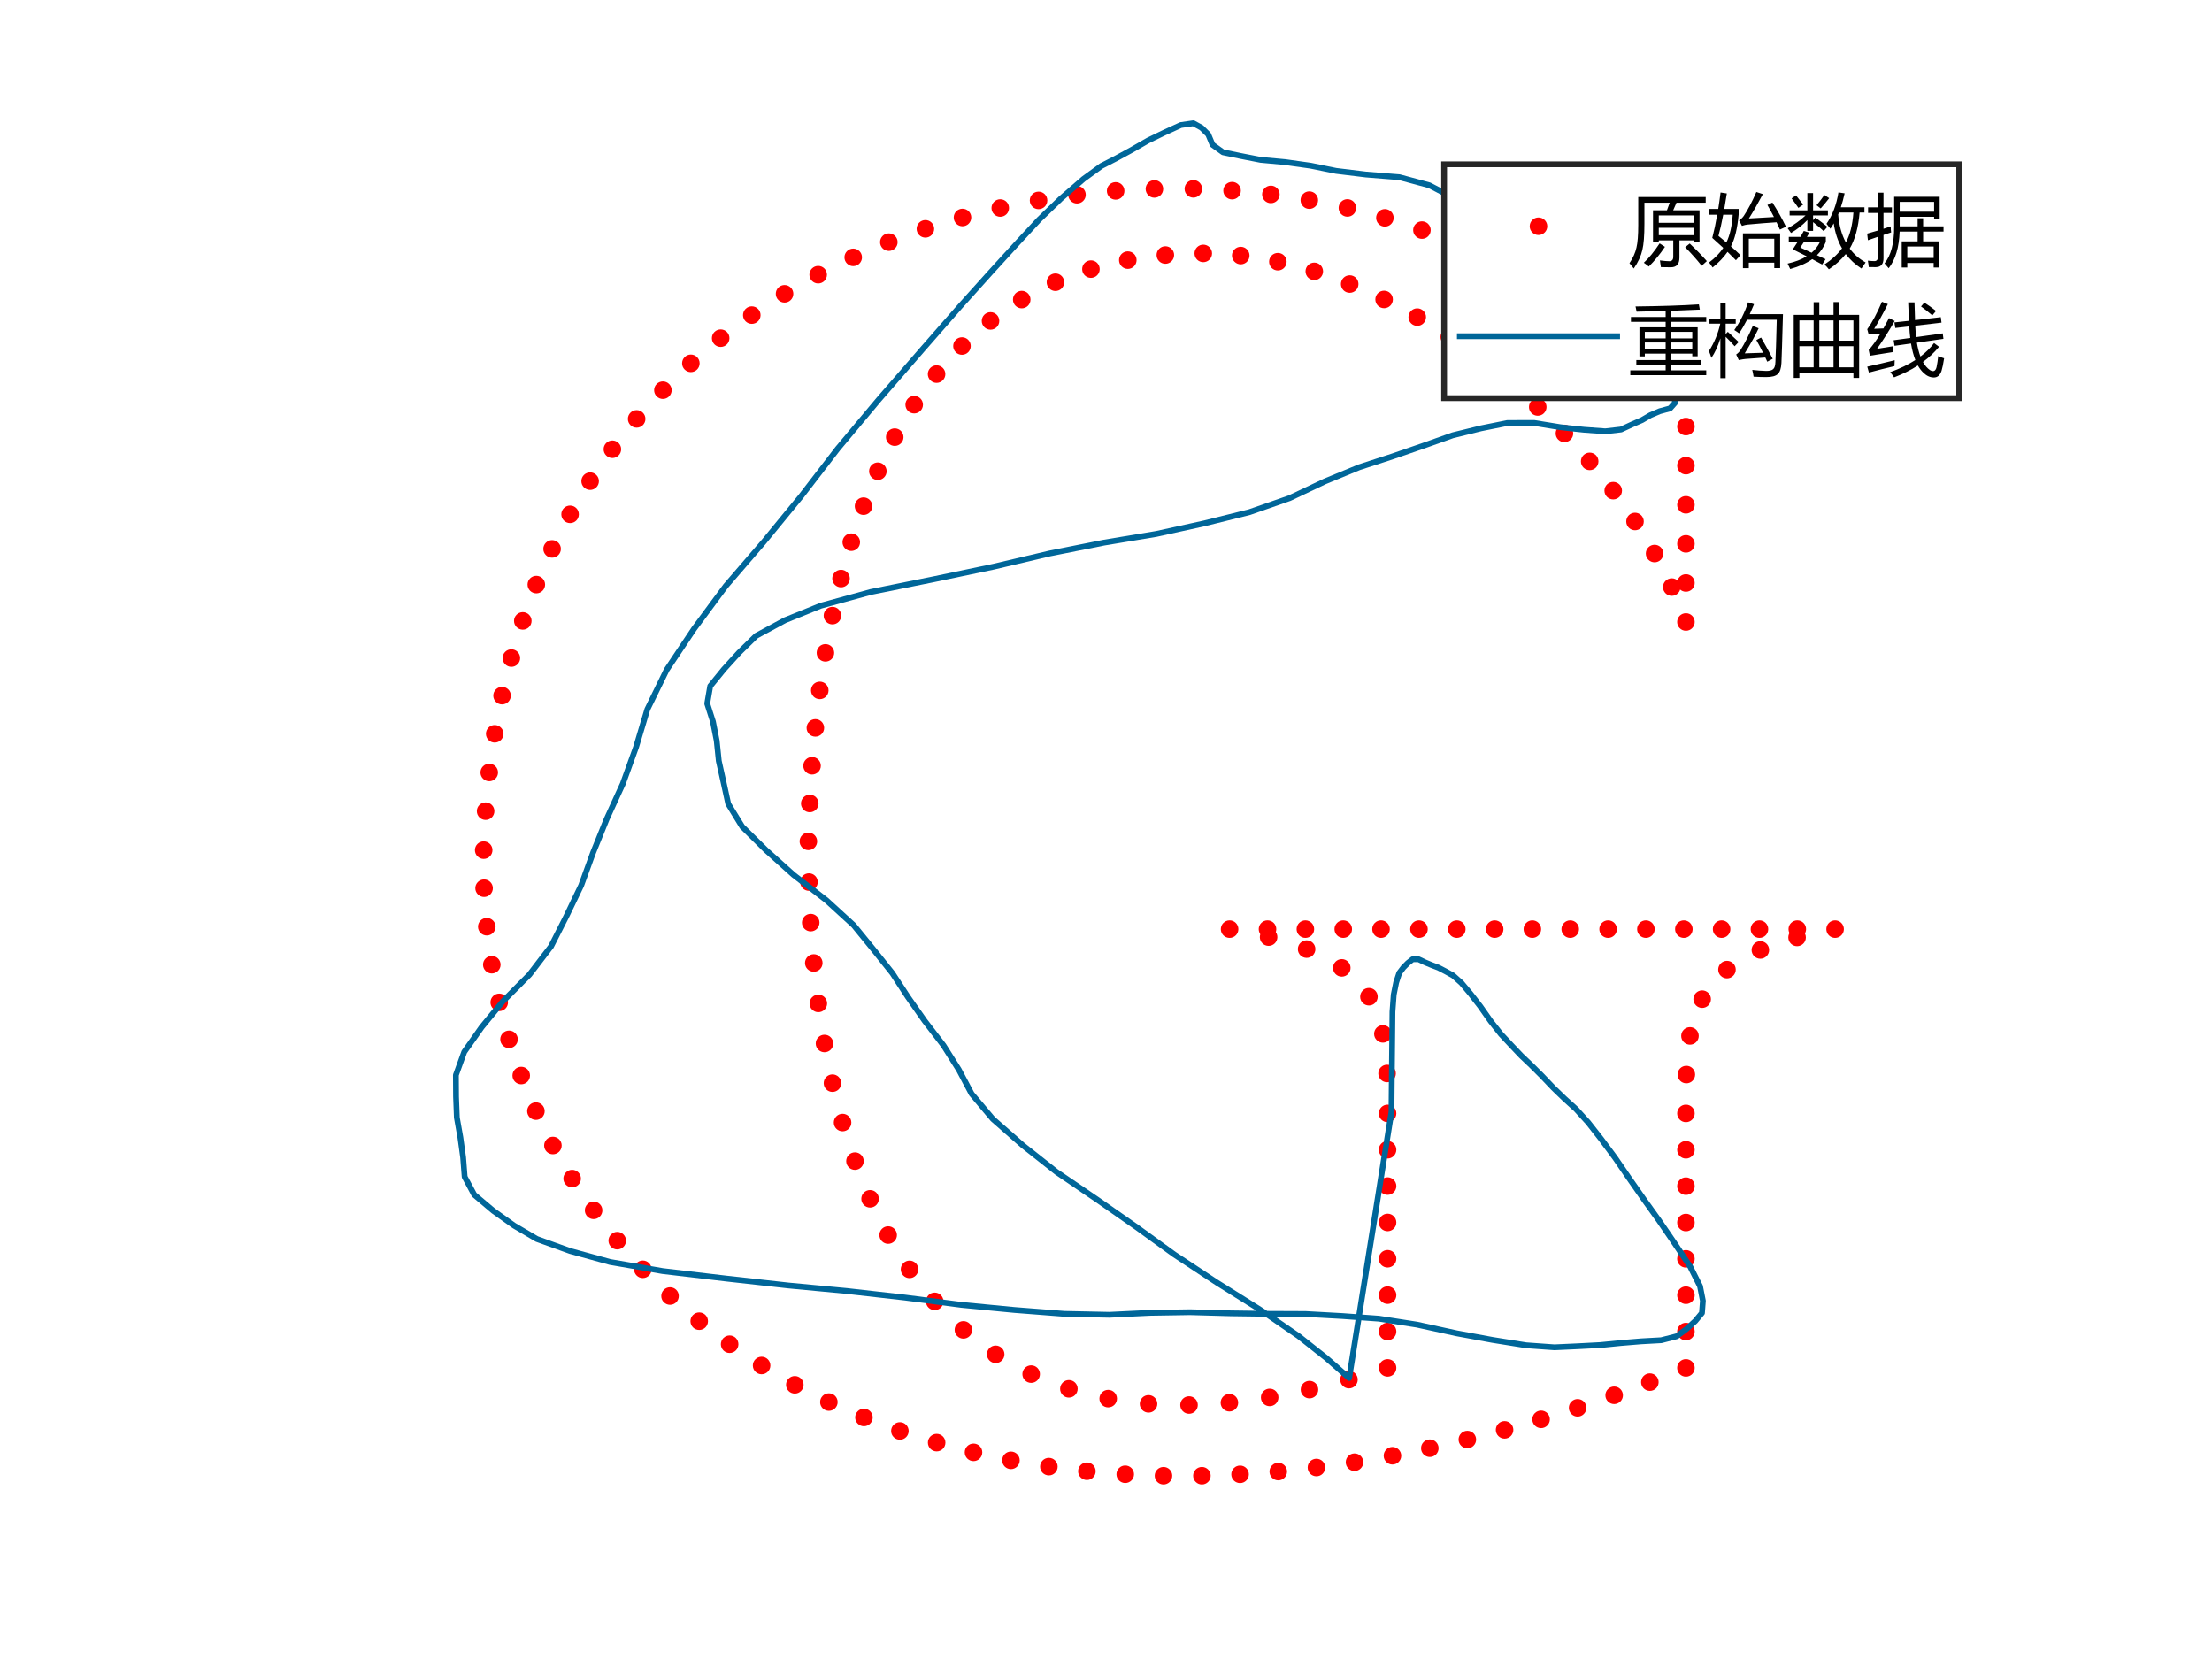 <?xml version="1.0"?>
<!DOCTYPE svg PUBLIC '-//W3C//DTD SVG 1.0//EN'
          'http://www.w3.org/TR/2001/REC-SVG-20010904/DTD/svg10.dtd'>
<svg xmlns:xlink="http://www.w3.org/1999/xlink" style="fill-opacity:1; color-rendering:auto; color-interpolation:auto; text-rendering:auto; stroke:black; stroke-linecap:square; stroke-miterlimit:10; shape-rendering:auto; stroke-opacity:1; fill:black; stroke-dasharray:none; font-weight:normal; stroke-width:1; font-family:'Dialog'; font-style:normal; stroke-linejoin:miter; font-size:12px; stroke-dashoffset:0; image-rendering:auto;" width="700" height="525" xmlns="http://www.w3.org/2000/svg"
><rect width="100%" height="100%" fill="#333333" stroke="none"/><!--Generated by the Batik Graphics2D SVG Generator--><defs id="genericDefs"
  /><g
  ><defs id="defs1"
    ><clipPath clipPathUnits="userSpaceOnUse" id="clipPath1"
      ><path d="M0 0 L700 0 L700 525 L0 525 L0 0 Z"
      /></clipPath
    ></defs
    ><g style="fill:white; stroke:white;"
    ><rect x="0" y="0" width="700" style="clip-path:url(#clipPath1); stroke:none;" height="525"
    /></g
    ><g style="fill:white; text-rendering:optimizeSpeed; color-rendering:optimizeSpeed; image-rendering:optimizeSpeed; shape-rendering:crispEdges; stroke:white; color-interpolation:sRGB;"
    ><rect x="0" width="700" height="525" y="0" style="stroke:none;"
    /></g
    ><g transform="translate(439.102,432.876)" style="fill:red; text-rendering:geometricPrecision; color-rendering:optimizeQuality; image-rendering:optimizeQuality; color-interpolation:linearRGB; stroke:red;"
    ><circle r="2.778" style="stroke:none;" cx="0" cy="0"
    /></g
    ><g transform="translate(439.102,421.362)" style="fill:red; text-rendering:geometricPrecision; color-rendering:optimizeQuality; image-rendering:optimizeQuality; color-interpolation:linearRGB; stroke:red;"
    ><circle r="2.778" style="stroke:none;" cx="0" cy="0"
    /></g
    ><g transform="translate(439.102,409.855)" style="fill:red; text-rendering:geometricPrecision; color-rendering:optimizeQuality; image-rendering:optimizeQuality; color-interpolation:linearRGB; stroke:red;"
    ><circle r="2.778" style="stroke:none;" cx="0" cy="0"
    /></g
    ><g transform="translate(439.102,398.342)" style="fill:red; text-rendering:geometricPrecision; color-rendering:optimizeQuality; image-rendering:optimizeQuality; color-interpolation:linearRGB; stroke:red;"
    ><circle r="2.778" style="stroke:none;" cx="0" cy="0"
    /></g
    ><g transform="translate(439.102,386.852)" style="fill:red; text-rendering:geometricPrecision; color-rendering:optimizeQuality; image-rendering:optimizeQuality; color-interpolation:linearRGB; stroke:red;"
    ><circle r="2.778" style="stroke:none;" cx="0" cy="0"
    /></g
    ><g transform="translate(439.102,375.341)" style="fill:red; text-rendering:geometricPrecision; color-rendering:optimizeQuality; image-rendering:optimizeQuality; color-interpolation:linearRGB; stroke:red;"
    ><circle r="2.778" style="stroke:none;" cx="0" cy="0"
    /></g
    ><g transform="translate(439.102,363.838)" style="fill:red; text-rendering:geometricPrecision; color-rendering:optimizeQuality; image-rendering:optimizeQuality; color-interpolation:linearRGB; stroke:red;"
    ><circle r="2.778" style="stroke:none;" cx="0" cy="0"
    /></g
    ><g transform="translate(439.102,352.342)" style="fill:red; text-rendering:geometricPrecision; color-rendering:optimizeQuality; image-rendering:optimizeQuality; color-interpolation:linearRGB; stroke:red;"
    ><circle r="2.778" style="stroke:none;" cx="0" cy="0"
    /></g
    ><g transform="translate(438.947,339.705)" style="fill:red; text-rendering:geometricPrecision; color-rendering:optimizeQuality; image-rendering:optimizeQuality; color-interpolation:linearRGB; stroke:red;"
    ><circle r="2.778" style="stroke:none;" cx="0" cy="0"
    /></g
    ><g transform="translate(437.621,327.178)" style="fill:red; text-rendering:geometricPrecision; color-rendering:optimizeQuality; image-rendering:optimizeQuality; color-interpolation:linearRGB; stroke:red;"
    ><circle r="2.778" style="stroke:none;" cx="0" cy="0"
    /></g
    ><g transform="translate(433.207,315.415)" style="fill:red; text-rendering:geometricPrecision; color-rendering:optimizeQuality; image-rendering:optimizeQuality; color-interpolation:linearRGB; stroke:red;"
    ><circle r="2.778" style="stroke:none;" cx="0" cy="0"
    /></g
    ><g transform="translate(424.613,306.288)" style="fill:red; text-rendering:geometricPrecision; color-rendering:optimizeQuality; image-rendering:optimizeQuality; color-interpolation:linearRGB; stroke:red;"
    ><circle r="2.778" style="stroke:none;" cx="0" cy="0"
    /></g
    ><g transform="translate(413.489,300.348)" style="fill:red; text-rendering:geometricPrecision; color-rendering:optimizeQuality; image-rendering:optimizeQuality; color-interpolation:linearRGB; stroke:red;"
    ><circle r="2.778" style="stroke:none;" cx="0" cy="0"
    /></g
    ><g transform="translate(401.458,296.549)" style="fill:red; text-rendering:geometricPrecision; color-rendering:optimizeQuality; image-rendering:optimizeQuality; color-interpolation:linearRGB; stroke:red;"
    ><circle r="2.778" style="stroke:none;" cx="0" cy="0"
    /></g
    ><g transform="translate(389.115,294.024)" style="fill:red; text-rendering:geometricPrecision; color-rendering:optimizeQuality; image-rendering:optimizeQuality; color-interpolation:linearRGB; stroke:red;"
    ><circle r="2.778" style="stroke:none;" cx="0" cy="0"
    /></g
    ><g transform="translate(401.11,294.024)" style="fill:red; text-rendering:geometricPrecision; color-rendering:optimizeQuality; image-rendering:optimizeQuality; color-interpolation:linearRGB; stroke:red;"
    ><circle r="2.778" style="stroke:none;" cx="0" cy="0"
    /></g
    ><g transform="translate(413.094,294.024)" style="fill:red; text-rendering:geometricPrecision; color-rendering:optimizeQuality; image-rendering:optimizeQuality; color-interpolation:linearRGB; stroke:red;"
    ><circle r="2.778" style="stroke:none;" cx="0" cy="0"
    /></g
    ><g transform="translate(425.077,294.024)" style="fill:red; text-rendering:geometricPrecision; color-rendering:optimizeQuality; image-rendering:optimizeQuality; color-interpolation:linearRGB; stroke:red;"
    ><circle r="2.778" style="stroke:none;" cx="0" cy="0"
    /></g
    ><g transform="translate(437.031,294.024)" style="fill:red; text-rendering:geometricPrecision; color-rendering:optimizeQuality; image-rendering:optimizeQuality; color-interpolation:linearRGB; stroke:red;"
    ><circle r="2.778" style="stroke:none;" cx="0" cy="0"
    /></g
    ><g transform="translate(449.044,294.024)" style="fill:red; text-rendering:geometricPrecision; color-rendering:optimizeQuality; image-rendering:optimizeQuality; color-interpolation:linearRGB; stroke:red;"
    ><circle r="2.778" style="stroke:none;" cx="0" cy="0"
    /></g
    ><g transform="translate(461.007,294.024)" style="fill:red; text-rendering:geometricPrecision; color-rendering:optimizeQuality; image-rendering:optimizeQuality; color-interpolation:linearRGB; stroke:red;"
    ><circle r="2.778" style="stroke:none;" cx="0" cy="0"
    /></g
    ><g transform="translate(472.994,294.024)" style="fill:red; text-rendering:geometricPrecision; color-rendering:optimizeQuality; image-rendering:optimizeQuality; color-interpolation:linearRGB; stroke:red;"
    ><circle r="2.778" style="stroke:none;" cx="0" cy="0"
    /></g
    ><g transform="translate(484.923,294.024)" style="fill:red; text-rendering:geometricPrecision; color-rendering:optimizeQuality; image-rendering:optimizeQuality; color-interpolation:linearRGB; stroke:red;"
    ><circle r="2.778" style="stroke:none;" cx="0" cy="0"
    /></g
    ><g transform="translate(496.909,294.024)" style="fill:red; text-rendering:geometricPrecision; color-rendering:optimizeQuality; image-rendering:optimizeQuality; color-interpolation:linearRGB; stroke:red;"
    ><circle r="2.778" style="stroke:none;" cx="0" cy="0"
    /></g
    ><g transform="translate(508.895,294.024)" style="fill:red; text-rendering:geometricPrecision; color-rendering:optimizeQuality; image-rendering:optimizeQuality; color-interpolation:linearRGB; stroke:red;"
    ><circle r="2.778" style="stroke:none;" cx="0" cy="0"
    /></g
    ><g transform="translate(520.856,294.024)" style="fill:red; text-rendering:geometricPrecision; color-rendering:optimizeQuality; image-rendering:optimizeQuality; color-interpolation:linearRGB; stroke:red;"
    ><circle r="2.778" style="stroke:none;" cx="0" cy="0"
    /></g
    ><g transform="translate(532.865,294.024)" style="fill:red; text-rendering:geometricPrecision; color-rendering:optimizeQuality; image-rendering:optimizeQuality; color-interpolation:linearRGB; stroke:red;"
    ><circle r="2.778" style="stroke:none;" cx="0" cy="0"
    /></g
    ><g transform="translate(544.815,294.024)" style="fill:red; text-rendering:geometricPrecision; color-rendering:optimizeQuality; image-rendering:optimizeQuality; color-interpolation:linearRGB; stroke:red;"
    ><circle r="2.778" style="stroke:none;" cx="0" cy="0"
    /></g
    ><g transform="translate(556.791,294.024)" style="fill:red; text-rendering:geometricPrecision; color-rendering:optimizeQuality; image-rendering:optimizeQuality; color-interpolation:linearRGB; stroke:red;"
    ><circle r="2.778" style="stroke:none;" cx="0" cy="0"
    /></g
    ><g transform="translate(568.766,294.024)" style="fill:red; text-rendering:geometricPrecision; color-rendering:optimizeQuality; image-rendering:optimizeQuality; color-interpolation:linearRGB; stroke:red;"
    ><circle r="2.778" style="stroke:none;" cx="0" cy="0"
    /></g
    ><g transform="translate(580.731,294.024)" style="fill:red; text-rendering:geometricPrecision; color-rendering:optimizeQuality; image-rendering:optimizeQuality; color-interpolation:linearRGB; stroke:red;"
    ><circle r="2.778" style="stroke:none;" cx="0" cy="0"
    /></g
    ><g transform="translate(568.7,296.649)" style="fill:red; text-rendering:geometricPrecision; color-rendering:optimizeQuality; image-rendering:optimizeQuality; color-interpolation:linearRGB; stroke:red;"
    ><circle r="2.778" style="stroke:none;" cx="0" cy="0"
    /></g
    ><g transform="translate(557.081,300.618)" style="fill:red; text-rendering:geometricPrecision; color-rendering:optimizeQuality; image-rendering:optimizeQuality; color-interpolation:linearRGB; stroke:red;"
    ><circle r="2.778" style="stroke:none;" cx="0" cy="0"
    /></g
    ><g transform="translate(546.51,306.834)" style="fill:red; text-rendering:geometricPrecision; color-rendering:optimizeQuality; image-rendering:optimizeQuality; color-interpolation:linearRGB; stroke:red;"
    ><circle r="2.778" style="stroke:none;" cx="0" cy="0"
    /></g
    ><g transform="translate(538.658,316.187)" style="fill:red; text-rendering:geometricPrecision; color-rendering:optimizeQuality; image-rendering:optimizeQuality; color-interpolation:linearRGB; stroke:red;"
    ><circle r="2.778" style="stroke:none;" cx="0" cy="0"
    /></g
    ><g transform="translate(534.801,327.82)" style="fill:red; text-rendering:geometricPrecision; color-rendering:optimizeQuality; image-rendering:optimizeQuality; color-interpolation:linearRGB; stroke:red;"
    ><circle r="2.778" style="stroke:none;" cx="0" cy="0"
    /></g
    ><g transform="translate(533.655,340.05)" style="fill:red; text-rendering:geometricPrecision; color-rendering:optimizeQuality; image-rendering:optimizeQuality; color-interpolation:linearRGB; stroke:red;"
    ><circle r="2.778" style="stroke:none;" cx="0" cy="0"
    /></g
    ><g transform="translate(533.521,352.342)" style="fill:red; text-rendering:geometricPrecision; color-rendering:optimizeQuality; image-rendering:optimizeQuality; color-interpolation:linearRGB; stroke:red;"
    ><circle r="2.778" style="stroke:none;" cx="0" cy="0"
    /></g
    ><g transform="translate(533.521,363.856)" style="fill:red; text-rendering:geometricPrecision; color-rendering:optimizeQuality; image-rendering:optimizeQuality; color-interpolation:linearRGB; stroke:red;"
    ><circle r="2.778" style="stroke:none;" cx="0" cy="0"
    /></g
    ><g transform="translate(533.521,375.363)" style="fill:red; text-rendering:geometricPrecision; color-rendering:optimizeQuality; image-rendering:optimizeQuality; color-interpolation:linearRGB; stroke:red;"
    ><circle r="2.778" style="stroke:none;" cx="0" cy="0"
    /></g
    ><g transform="translate(533.521,386.876)" style="fill:red; text-rendering:geometricPrecision; color-rendering:optimizeQuality; image-rendering:optimizeQuality; color-interpolation:linearRGB; stroke:red;"
    ><circle r="2.778" style="stroke:none;" cx="0" cy="0"
    /></g
    ><g transform="translate(533.521,398.365)" style="fill:red; text-rendering:geometricPrecision; color-rendering:optimizeQuality; image-rendering:optimizeQuality; color-interpolation:linearRGB; stroke:red;"
    ><circle r="2.778" style="stroke:none;" cx="0" cy="0"
    /></g
    ><g transform="translate(533.521,409.877)" style="fill:red; text-rendering:geometricPrecision; color-rendering:optimizeQuality; image-rendering:optimizeQuality; color-interpolation:linearRGB; stroke:red;"
    ><circle r="2.778" style="stroke:none;" cx="0" cy="0"
    /></g
    ><g transform="translate(533.521,421.38)" style="fill:red; text-rendering:geometricPrecision; color-rendering:optimizeQuality; image-rendering:optimizeQuality; color-interpolation:linearRGB; stroke:red;"
    ><circle r="2.778" style="stroke:none;" cx="0" cy="0"
    /></g
    ><g transform="translate(533.521,432.876)" style="fill:red; text-rendering:geometricPrecision; color-rendering:optimizeQuality; image-rendering:optimizeQuality; color-interpolation:linearRGB; stroke:red;"
    ><circle r="2.778" style="stroke:none;" cx="0" cy="0"
    /></g
    ><g transform="translate(522.107,437.379)" style="fill:red; text-rendering:geometricPrecision; color-rendering:optimizeQuality; image-rendering:optimizeQuality; color-interpolation:linearRGB; stroke:red;"
    ><circle r="2.778" style="stroke:none;" cx="0" cy="0"
    /></g
    ><g transform="translate(510.812,441.546)" style="fill:red; text-rendering:geometricPrecision; color-rendering:optimizeQuality; image-rendering:optimizeQuality; color-interpolation:linearRGB; stroke:red;"
    ><circle r="2.778" style="stroke:none;" cx="0" cy="0"
    /></g
    ><g transform="translate(499.246,445.508)" style="fill:red; text-rendering:geometricPrecision; color-rendering:optimizeQuality; image-rendering:optimizeQuality; color-interpolation:linearRGB; stroke:red;"
    ><circle r="2.778" style="stroke:none;" cx="0" cy="0"
    /></g
    ><g transform="translate(487.683,449.158)" style="fill:red; text-rendering:geometricPrecision; color-rendering:optimizeQuality; image-rendering:optimizeQuality; color-interpolation:linearRGB; stroke:red;"
    ><circle r="2.778" style="stroke:none;" cx="0" cy="0"
    /></g
    ><g transform="translate(476.132,452.488)" style="fill:red; text-rendering:geometricPrecision; color-rendering:optimizeQuality; image-rendering:optimizeQuality; color-interpolation:linearRGB; stroke:red;"
    ><circle r="2.778" style="stroke:none;" cx="0" cy="0"
    /></g
    ><g transform="translate(464.349,455.554)" style="fill:red; text-rendering:geometricPrecision; color-rendering:optimizeQuality; image-rendering:optimizeQuality; color-interpolation:linearRGB; stroke:red;"
    ><circle r="2.778" style="stroke:none;" cx="0" cy="0"
    /></g
    ><g transform="translate(452.477,458.298)" style="fill:red; text-rendering:geometricPrecision; color-rendering:optimizeQuality; image-rendering:optimizeQuality; color-interpolation:linearRGB; stroke:red;"
    ><circle r="2.778" style="stroke:none;" cx="0" cy="0"
    /></g
    ><g transform="translate(440.653,460.679)" style="fill:red; text-rendering:geometricPrecision; color-rendering:optimizeQuality; image-rendering:optimizeQuality; color-interpolation:linearRGB; stroke:red;"
    ><circle r="2.778" style="stroke:none;" cx="0" cy="0"
    /></g
    ><g transform="translate(428.645,462.728)" style="fill:red; text-rendering:geometricPrecision; color-rendering:optimizeQuality; image-rendering:optimizeQuality; color-interpolation:linearRGB; stroke:red;"
    ><circle r="2.778" style="stroke:none;" cx="0" cy="0"
    /></g
    ><g transform="translate(416.593,464.402)" style="fill:red; text-rendering:geometricPrecision; color-rendering:optimizeQuality; image-rendering:optimizeQuality; color-interpolation:linearRGB; stroke:red;"
    ><circle r="2.778" style="stroke:none;" cx="0" cy="0"
    /></g
    ><g transform="translate(404.515,465.683)" style="fill:red; text-rendering:geometricPrecision; color-rendering:optimizeQuality; image-rendering:optimizeQuality; color-interpolation:linearRGB; stroke:red;"
    ><circle r="2.778" style="stroke:none;" cx="0" cy="0"
    /></g
    ><g transform="translate(392.428,466.554)" style="fill:red; text-rendering:geometricPrecision; color-rendering:optimizeQuality; image-rendering:optimizeQuality; color-interpolation:linearRGB; stroke:red;"
    ><circle r="2.778" style="stroke:none;" cx="0" cy="0"
    /></g
    ><g transform="translate(380.35,466.999)" style="fill:red; text-rendering:geometricPrecision; color-rendering:optimizeQuality; image-rendering:optimizeQuality; color-interpolation:linearRGB; stroke:red;"
    ><circle r="2.778" style="stroke:none;" cx="0" cy="0"
    /></g
    ><g transform="translate(368.191,467)" style="fill:red; text-rendering:geometricPrecision; color-rendering:optimizeQuality; image-rendering:optimizeQuality; color-interpolation:linearRGB; stroke:red;"
    ><circle r="2.778" style="stroke:none;" cx="0" cy="0"
    /></g
    ><g transform="translate(356.086,466.535)" style="fill:red; text-rendering:geometricPrecision; color-rendering:optimizeQuality; image-rendering:optimizeQuality; color-interpolation:linearRGB; stroke:red;"
    ><circle r="2.778" style="stroke:none;" cx="0" cy="0"
    /></g
    ><g transform="translate(343.952,465.58)" style="fill:red; text-rendering:geometricPrecision; color-rendering:optimizeQuality; image-rendering:optimizeQuality; color-interpolation:linearRGB; stroke:red;"
    ><circle r="2.778" style="stroke:none;" cx="0" cy="0"
    /></g
    ><g transform="translate(331.92,464.123)" style="fill:red; text-rendering:geometricPrecision; color-rendering:optimizeQuality; image-rendering:optimizeQuality; color-interpolation:linearRGB; stroke:red;"
    ><circle r="2.778" style="stroke:none;" cx="0" cy="0"
    /></g
    ><g transform="translate(319.917,462.131)" style="fill:red; text-rendering:geometricPrecision; color-rendering:optimizeQuality; image-rendering:optimizeQuality; color-interpolation:linearRGB; stroke:red;"
    ><circle r="2.778" style="stroke:none;" cx="0" cy="0"
    /></g
    ><g transform="translate(308.071,459.604)" style="fill:red; text-rendering:geometricPrecision; color-rendering:optimizeQuality; image-rendering:optimizeQuality; color-interpolation:linearRGB; stroke:red;"
    ><circle r="2.778" style="stroke:none;" cx="0" cy="0"
    /></g
    ><g transform="translate(296.408,456.53)" style="fill:red; text-rendering:geometricPrecision; color-rendering:optimizeQuality; image-rendering:optimizeQuality; color-interpolation:linearRGB; stroke:red;"
    ><circle r="2.778" style="stroke:none;" cx="0" cy="0"
    /></g
    ><g transform="translate(284.777,452.836)" style="fill:red; text-rendering:geometricPrecision; color-rendering:optimizeQuality; image-rendering:optimizeQuality; color-interpolation:linearRGB; stroke:red;"
    ><circle r="2.778" style="stroke:none;" cx="0" cy="0"
    /></g
    ><g transform="translate(273.399,448.56)" style="fill:red; text-rendering:geometricPrecision; color-rendering:optimizeQuality; image-rendering:optimizeQuality; color-interpolation:linearRGB; stroke:red;"
    ><circle r="2.778" style="stroke:none;" cx="0" cy="0"
    /></g
    ><g transform="translate(262.303,443.694)" style="fill:red; text-rendering:geometricPrecision; color-rendering:optimizeQuality; image-rendering:optimizeQuality; color-interpolation:linearRGB; stroke:red;"
    ><circle r="2.778" style="stroke:none;" cx="0" cy="0"
    /></g
    ><g transform="translate(251.523,438.229)" style="fill:red; text-rendering:geometricPrecision; color-rendering:optimizeQuality; image-rendering:optimizeQuality; color-interpolation:linearRGB; stroke:red;"
    ><circle r="2.778" style="stroke:none;" cx="0" cy="0"
    /></g
    ><g transform="translate(241.015,432.116)" style="fill:red; text-rendering:geometricPrecision; color-rendering:optimizeQuality; image-rendering:optimizeQuality; color-interpolation:linearRGB; stroke:red;"
    ><circle r="2.778" style="stroke:none;" cx="0" cy="0"
    /></g
    ><g transform="translate(230.897,425.387)" style="fill:red; text-rendering:geometricPrecision; color-rendering:optimizeQuality; image-rendering:optimizeQuality; color-interpolation:linearRGB; stroke:red;"
    ><circle r="2.778" style="stroke:none;" cx="0" cy="0"
    /></g
    ><g transform="translate(221.271,418.096)" style="fill:red; text-rendering:geometricPrecision; color-rendering:optimizeQuality; image-rendering:optimizeQuality; color-interpolation:linearRGB; stroke:red;"
    ><circle r="2.778" style="stroke:none;" cx="0" cy="0"
    /></g
    ><g transform="translate(212.037,410.135)" style="fill:red; text-rendering:geometricPrecision; color-rendering:optimizeQuality; image-rendering:optimizeQuality; color-interpolation:linearRGB; stroke:red;"
    ><circle r="2.778" style="stroke:none;" cx="0" cy="0"
    /></g
    ><g transform="translate(203.422,401.676)" style="fill:red; text-rendering:geometricPrecision; color-rendering:optimizeQuality; image-rendering:optimizeQuality; color-interpolation:linearRGB; stroke:red;"
    ><circle r="2.778" style="stroke:none;" cx="0" cy="0"
    /></g
    ><g transform="translate(195.33,392.614)" style="fill:red; text-rendering:geometricPrecision; color-rendering:optimizeQuality; image-rendering:optimizeQuality; color-interpolation:linearRGB; stroke:red;"
    ><circle r="2.778" style="stroke:none;" cx="0" cy="0"
    /></g
    ><g transform="translate(187.853,383.018)" style="fill:red; text-rendering:geometricPrecision; color-rendering:optimizeQuality; image-rendering:optimizeQuality; color-interpolation:linearRGB; stroke:red;"
    ><circle r="2.778" style="stroke:none;" cx="0" cy="0"
    /></g
    ><g transform="translate(181.061,372.972)" style="fill:red; text-rendering:geometricPrecision; color-rendering:optimizeQuality; image-rendering:optimizeQuality; color-interpolation:linearRGB; stroke:red;"
    ><circle r="2.778" style="stroke:none;" cx="0" cy="0"
    /></g
    ><g transform="translate(174.97,362.498)" style="fill:red; text-rendering:geometricPrecision; color-rendering:optimizeQuality; image-rendering:optimizeQuality; color-interpolation:linearRGB; stroke:red;"
    ><circle r="2.778" style="stroke:none;" cx="0" cy="0"
    /></g
    ><g transform="translate(169.593,351.62)" style="fill:red; text-rendering:geometricPrecision; color-rendering:optimizeQuality; image-rendering:optimizeQuality; color-interpolation:linearRGB; stroke:red;"
    ><circle r="2.778" style="stroke:none;" cx="0" cy="0"
    /></g
    ><g transform="translate(164.945,340.359)" style="fill:red; text-rendering:geometricPrecision; color-rendering:optimizeQuality; image-rendering:optimizeQuality; color-interpolation:linearRGB; stroke:red;"
    ><circle r="2.778" style="stroke:none;" cx="0" cy="0"
    /></g
    ><g transform="translate(161.088,328.901)" style="fill:red; text-rendering:geometricPrecision; color-rendering:optimizeQuality; image-rendering:optimizeQuality; color-interpolation:linearRGB; stroke:red;"
    ><circle r="2.778" style="stroke:none;" cx="0" cy="0"
    /></g
    ><g transform="translate(157.985,317.199)" style="fill:red; text-rendering:geometricPrecision; color-rendering:optimizeQuality; image-rendering:optimizeQuality; color-interpolation:linearRGB; stroke:red;"
    ><circle r="2.778" style="stroke:none;" cx="0" cy="0"
    /></g
    ><g transform="translate(155.636,305.28)" style="fill:red; text-rendering:geometricPrecision; color-rendering:optimizeQuality; image-rendering:optimizeQuality; color-interpolation:linearRGB; stroke:red;"
    ><circle r="2.778" style="stroke:none;" cx="0" cy="0"
    /></g
    ><g transform="translate(154.046,293.259)" style="fill:red; text-rendering:geometricPrecision; color-rendering:optimizeQuality; image-rendering:optimizeQuality; color-interpolation:linearRGB; stroke:red;"
    ><circle r="2.778" style="stroke:none;" cx="0" cy="0"
    /></g
    ><g transform="translate(153.192,281.077)" style="fill:red; text-rendering:geometricPrecision; color-rendering:optimizeQuality; image-rendering:optimizeQuality; color-interpolation:linearRGB; stroke:red;"
    ><circle r="2.778" style="stroke:none;" cx="0" cy="0"
    /></g
    ><g transform="translate(153.067,269.031)" style="fill:red; text-rendering:geometricPrecision; color-rendering:optimizeQuality; image-rendering:optimizeQuality; color-interpolation:linearRGB; stroke:red;"
    ><circle r="2.778" style="stroke:none;" cx="0" cy="0"
    /></g
    ><g transform="translate(153.676,256.7)" style="fill:red; text-rendering:geometricPrecision; color-rendering:optimizeQuality; image-rendering:optimizeQuality; color-interpolation:linearRGB; stroke:red;"
    ><circle r="2.778" style="stroke:none;" cx="0" cy="0"
    /></g
    ><g transform="translate(154.823,244.453)" style="fill:red; text-rendering:geometricPrecision; color-rendering:optimizeQuality; image-rendering:optimizeQuality; color-interpolation:linearRGB; stroke:red;"
    ><circle r="2.778" style="stroke:none;" cx="0" cy="0"
    /></g
    ><g transform="translate(156.554,232.216)" style="fill:red; text-rendering:geometricPrecision; color-rendering:optimizeQuality; image-rendering:optimizeQuality; color-interpolation:linearRGB; stroke:red;"
    ><circle r="2.778" style="stroke:none;" cx="0" cy="0"
    /></g
    ><g transform="translate(158.881,220.137)" style="fill:red; text-rendering:geometricPrecision; color-rendering:optimizeQuality; image-rendering:optimizeQuality; color-interpolation:linearRGB; stroke:red;"
    ><circle r="2.778" style="stroke:none;" cx="0" cy="0"
    /></g
    ><g transform="translate(161.827,208.247)" style="fill:red; text-rendering:geometricPrecision; color-rendering:optimizeQuality; image-rendering:optimizeQuality; color-interpolation:linearRGB; stroke:red;"
    ><circle r="2.778" style="stroke:none;" cx="0" cy="0"
    /></g
    ><g transform="translate(165.442,196.485)" style="fill:red; text-rendering:geometricPrecision; color-rendering:optimizeQuality; image-rendering:optimizeQuality; color-interpolation:linearRGB; stroke:red;"
    ><circle r="2.778" style="stroke:none;" cx="0" cy="0"
    /></g
    ><g transform="translate(169.72,184.988)" style="fill:red; text-rendering:geometricPrecision; color-rendering:optimizeQuality; image-rendering:optimizeQuality; color-interpolation:linearRGB; stroke:red;"
    ><circle r="2.778" style="stroke:none;" cx="0" cy="0"
    /></g
    ><g transform="translate(174.716,173.704)" style="fill:red; text-rendering:geometricPrecision; color-rendering:optimizeQuality; image-rendering:optimizeQuality; color-interpolation:linearRGB; stroke:red;"
    ><circle r="2.778" style="stroke:none;" cx="0" cy="0"
    /></g
    ><g transform="translate(180.406,162.76)" style="fill:red; text-rendering:geometricPrecision; color-rendering:optimizeQuality; image-rendering:optimizeQuality; color-interpolation:linearRGB; stroke:red;"
    ><circle r="2.778" style="stroke:none;" cx="0" cy="0"
    /></g
    ><g transform="translate(186.75,152.263)" style="fill:red; text-rendering:geometricPrecision; color-rendering:optimizeQuality; image-rendering:optimizeQuality; color-interpolation:linearRGB; stroke:red;"
    ><circle r="2.778" style="stroke:none;" cx="0" cy="0"
    /></g
    ><g transform="translate(193.791,142.164)" style="fill:red; text-rendering:geometricPrecision; color-rendering:optimizeQuality; image-rendering:optimizeQuality; color-interpolation:linearRGB; stroke:red;"
    ><circle r="2.778" style="stroke:none;" cx="0" cy="0"
    /></g
    ><g transform="translate(201.471,132.56)" style="fill:red; text-rendering:geometricPrecision; color-rendering:optimizeQuality; image-rendering:optimizeQuality; color-interpolation:linearRGB; stroke:red;"
    ><circle r="2.778" style="stroke:none;" cx="0" cy="0"
    /></g
    ><g transform="translate(209.777,123.472)" style="fill:red; text-rendering:geometricPrecision; color-rendering:optimizeQuality; image-rendering:optimizeQuality; color-interpolation:linearRGB; stroke:red;"
    ><circle r="2.778" style="stroke:none;" cx="0" cy="0"
    /></g
    ><g transform="translate(218.627,114.973)" style="fill:red; text-rendering:geometricPrecision; color-rendering:optimizeQuality; image-rendering:optimizeQuality; color-interpolation:linearRGB; stroke:red;"
    ><circle r="2.778" style="stroke:none;" cx="0" cy="0"
    /></g
    ><g transform="translate(228.058,107.017)" style="fill:red; text-rendering:geometricPrecision; color-rendering:optimizeQuality; image-rendering:optimizeQuality; color-interpolation:linearRGB; stroke:red;"
    ><circle r="2.778" style="stroke:none;" cx="0" cy="0"
    /></g
    ><g transform="translate(237.907,99.716)" style="fill:red; text-rendering:geometricPrecision; color-rendering:optimizeQuality; image-rendering:optimizeQuality; color-interpolation:linearRGB; stroke:red;"
    ><circle r="2.778" style="stroke:none;" cx="0" cy="0"
    /></g
    ><g transform="translate(248.276,92.974)" style="fill:red; text-rendering:geometricPrecision; color-rendering:optimizeQuality; image-rendering:optimizeQuality; color-interpolation:linearRGB; stroke:red;"
    ><circle r="2.778" style="stroke:none;" cx="0" cy="0"
    /></g
    ><g transform="translate(258.916,86.925)" style="fill:red; text-rendering:geometricPrecision; color-rendering:optimizeQuality; image-rendering:optimizeQuality; color-interpolation:linearRGB; stroke:red;"
    ><circle r="2.778" style="stroke:none;" cx="0" cy="0"
    /></g
    ><g transform="translate(270.006,81.441)" style="fill:red; text-rendering:geometricPrecision; color-rendering:optimizeQuality; image-rendering:optimizeQuality; color-interpolation:linearRGB; stroke:red;"
    ><circle r="2.778" style="stroke:none;" cx="0" cy="0"
    /></g
    ><g transform="translate(281.279,76.629)" style="fill:red; text-rendering:geometricPrecision; color-rendering:optimizeQuality; image-rendering:optimizeQuality; color-interpolation:linearRGB; stroke:red;"
    ><circle r="2.778" style="stroke:none;" cx="0" cy="0"
    /></g
    ><g transform="translate(292.846,72.415)" style="fill:red; text-rendering:geometricPrecision; color-rendering:optimizeQuality; image-rendering:optimizeQuality; color-interpolation:linearRGB; stroke:red;"
    ><circle r="2.778" style="stroke:none;" cx="0" cy="0"
    /></g
    ><g transform="translate(304.587,68.822)" style="fill:red; text-rendering:geometricPrecision; color-rendering:optimizeQuality; image-rendering:optimizeQuality; color-interpolation:linearRGB; stroke:red;"
    ><circle r="2.778" style="stroke:none;" cx="0" cy="0"
    /></g
    ><g transform="translate(316.538,65.821)" style="fill:red; text-rendering:geometricPrecision; color-rendering:optimizeQuality; image-rendering:optimizeQuality; color-interpolation:linearRGB; stroke:red;"
    ><circle r="2.778" style="stroke:none;" cx="0" cy="0"
    /></g
    ><g transform="translate(328.656,63.416)" style="fill:red; text-rendering:geometricPrecision; color-rendering:optimizeQuality; image-rendering:optimizeQuality; color-interpolation:linearRGB; stroke:red;"
    ><circle r="2.778" style="stroke:none;" cx="0" cy="0"
    /></g
    ><g transform="translate(340.817,61.617)" style="fill:red; text-rendering:geometricPrecision; color-rendering:optimizeQuality; image-rendering:optimizeQuality; color-interpolation:linearRGB; stroke:red;"
    ><circle r="2.778" style="stroke:none;" cx="0" cy="0"
    /></g
    ><g transform="translate(353.053,60.407)" style="fill:red; text-rendering:geometricPrecision; color-rendering:optimizeQuality; image-rendering:optimizeQuality; color-interpolation:linearRGB; stroke:red;"
    ><circle r="2.778" style="stroke:none;" cx="0" cy="0"
    /></g
    ><g transform="translate(365.32,59.787)" style="fill:red; text-rendering:geometricPrecision; color-rendering:optimizeQuality; image-rendering:optimizeQuality; color-interpolation:linearRGB; stroke:red;"
    ><circle r="2.778" style="stroke:none;" cx="0" cy="0"
    /></g
    ><g transform="translate(377.646,59.759)" style="fill:red; text-rendering:geometricPrecision; color-rendering:optimizeQuality; image-rendering:optimizeQuality; color-interpolation:linearRGB; stroke:red;"
    ><circle r="2.778" style="stroke:none;" cx="0" cy="0"
    /></g
    ><g transform="translate(389.898,60.33)" style="fill:red; text-rendering:geometricPrecision; color-rendering:optimizeQuality; image-rendering:optimizeQuality; color-interpolation:linearRGB; stroke:red;"
    ><circle r="2.778" style="stroke:none;" cx="0" cy="0"
    /></g
    ><g transform="translate(402.178,61.518)" style="fill:red; text-rendering:geometricPrecision; color-rendering:optimizeQuality; image-rendering:optimizeQuality; color-interpolation:linearRGB; stroke:red;"
    ><circle r="2.778" style="stroke:none;" cx="0" cy="0"
    /></g
    ><g transform="translate(414.341,63.331)" style="fill:red; text-rendering:geometricPrecision; color-rendering:optimizeQuality; image-rendering:optimizeQuality; color-interpolation:linearRGB; stroke:red;"
    ><circle r="2.778" style="stroke:none;" cx="0" cy="0"
    /></g
    ><g transform="translate(426.394,65.796)" style="fill:red; text-rendering:geometricPrecision; color-rendering:optimizeQuality; image-rendering:optimizeQuality; color-interpolation:linearRGB; stroke:red;"
    ><circle r="2.778" style="stroke:none;" cx="0" cy="0"
    /></g
    ><g transform="translate(438.258,68.933)" style="fill:red; text-rendering:geometricPrecision; color-rendering:optimizeQuality; image-rendering:optimizeQuality; color-interpolation:linearRGB; stroke:red;"
    ><circle r="2.778" style="stroke:none;" cx="0" cy="0"
    /></g
    ><g transform="translate(449.98,72.812)" style="fill:red; text-rendering:geometricPrecision; color-rendering:optimizeQuality; image-rendering:optimizeQuality; color-interpolation:linearRGB; stroke:red;"
    ><circle r="2.778" style="stroke:none;" cx="0" cy="0"
    /></g
    ><g transform="translate(461.318,77.415)" style="fill:red; text-rendering:geometricPrecision; color-rendering:optimizeQuality; image-rendering:optimizeQuality; color-interpolation:linearRGB; stroke:red;"
    ><circle r="2.778" style="stroke:none;" cx="0" cy="0"
    /></g
    ><g transform="translate(472.825,82.286)" style="fill:red; text-rendering:geometricPrecision; color-rendering:optimizeQuality; image-rendering:optimizeQuality; color-interpolation:linearRGB; stroke:red;"
    ><circle r="2.778" style="stroke:none;" cx="0" cy="0"
    /></g
    ><g transform="translate(484.709,86.137)" style="fill:red; text-rendering:geometricPrecision; color-rendering:optimizeQuality; image-rendering:optimizeQuality; color-interpolation:linearRGB; stroke:red;"
    ><circle r="2.778" style="stroke:none;" cx="0" cy="0"
    /></g
    ><g transform="translate(497.017,88.246)" style="fill:red; text-rendering:geometricPrecision; color-rendering:optimizeQuality; image-rendering:optimizeQuality; color-interpolation:linearRGB; stroke:red;"
    ><circle r="2.778" style="stroke:none;" cx="0" cy="0"
    /></g
    ><g transform="translate(509.424,87.266)" style="fill:red; text-rendering:geometricPrecision; color-rendering:optimizeQuality; image-rendering:optimizeQuality; color-interpolation:linearRGB; stroke:red;"
    ><circle r="2.778" style="stroke:none;" cx="0" cy="0"
    /></g
    ><g transform="translate(520.49,81.688)" style="fill:red; text-rendering:geometricPrecision; color-rendering:optimizeQuality; image-rendering:optimizeQuality; color-interpolation:linearRGB; stroke:red;"
    ><circle r="2.778" style="stroke:none;" cx="0" cy="0"
    /></g
    ><g transform="translate(528.465,72.141)" style="fill:red; text-rendering:geometricPrecision; color-rendering:optimizeQuality; image-rendering:optimizeQuality; color-interpolation:linearRGB; stroke:red;"
    ><circle r="2.778" style="stroke:none;" cx="0" cy="0"
    /></g
    ><g transform="translate(533.521,60.752)" style="fill:red; text-rendering:geometricPrecision; color-rendering:optimizeQuality; image-rendering:optimizeQuality; color-interpolation:linearRGB; stroke:red;"
    ><circle r="2.778" style="stroke:none;" cx="0" cy="0"
    /></g
    ><g transform="translate(533.521,73.124)" style="fill:red; text-rendering:geometricPrecision; color-rendering:optimizeQuality; image-rendering:optimizeQuality; color-interpolation:linearRGB; stroke:red;"
    ><circle r="2.778" style="stroke:none;" cx="0" cy="0"
    /></g
    ><g transform="translate(533.521,85.51)" style="fill:red; text-rendering:geometricPrecision; color-rendering:optimizeQuality; image-rendering:optimizeQuality; color-interpolation:linearRGB; stroke:red;"
    ><circle r="2.778" style="stroke:none;" cx="0" cy="0"
    /></g
    ><g transform="translate(533.521,97.871)" style="fill:red; text-rendering:geometricPrecision; color-rendering:optimizeQuality; image-rendering:optimizeQuality; color-interpolation:linearRGB; stroke:red;"
    ><circle r="2.778" style="stroke:none;" cx="0" cy="0"
    /></g
    ><g transform="translate(533.521,110.263)" style="fill:red; text-rendering:geometricPrecision; color-rendering:optimizeQuality; image-rendering:optimizeQuality; color-interpolation:linearRGB; stroke:red;"
    ><circle r="2.778" style="stroke:none;" cx="0" cy="0"
    /></g
    ><g transform="translate(533.521,122.633)" style="fill:red; text-rendering:geometricPrecision; color-rendering:optimizeQuality; image-rendering:optimizeQuality; color-interpolation:linearRGB; stroke:red;"
    ><circle r="2.778" style="stroke:none;" cx="0" cy="0"
    /></g
    ><g transform="translate(533.521,134.987)" style="fill:red; text-rendering:geometricPrecision; color-rendering:optimizeQuality; image-rendering:optimizeQuality; color-interpolation:linearRGB; stroke:red;"
    ><circle r="2.778" style="stroke:none;" cx="0" cy="0"
    /></g
    ><g transform="translate(533.521,147.356)" style="fill:red; text-rendering:geometricPrecision; color-rendering:optimizeQuality; image-rendering:optimizeQuality; color-interpolation:linearRGB; stroke:red;"
    ><circle r="2.778" style="stroke:none;" cx="0" cy="0"
    /></g
    ><g transform="translate(533.521,159.746)" style="fill:red; text-rendering:geometricPrecision; color-rendering:optimizeQuality; image-rendering:optimizeQuality; color-interpolation:linearRGB; stroke:red;"
    ><circle r="2.778" style="stroke:none;" cx="0" cy="0"
    /></g
    ><g transform="translate(533.521,172.102)" style="fill:red; text-rendering:geometricPrecision; color-rendering:optimizeQuality; image-rendering:optimizeQuality; color-interpolation:linearRGB; stroke:red;"
    ><circle r="2.778" style="stroke:none;" cx="0" cy="0"
    /></g
    ><g transform="translate(533.521,184.481)" style="fill:red; text-rendering:geometricPrecision; color-rendering:optimizeQuality; image-rendering:optimizeQuality; color-interpolation:linearRGB; stroke:red;"
    ><circle r="2.778" style="stroke:none;" cx="0" cy="0"
    /></g
    ><g transform="translate(533.521,196.827)" style="fill:red; text-rendering:geometricPrecision; color-rendering:optimizeQuality; image-rendering:optimizeQuality; color-interpolation:linearRGB; stroke:red;"
    ><circle r="2.778" style="stroke:none;" cx="0" cy="0"
    /></g
    ><g transform="translate(529.035,185.777)" style="fill:red; text-rendering:geometricPrecision; color-rendering:optimizeQuality; image-rendering:optimizeQuality; color-interpolation:linearRGB; stroke:red;"
    ><circle r="2.778" style="stroke:none;" cx="0" cy="0"
    /></g
    ><g transform="translate(523.603,175.166)" style="fill:red; text-rendering:geometricPrecision; color-rendering:optimizeQuality; image-rendering:optimizeQuality; color-interpolation:linearRGB; stroke:red;"
    ><circle r="2.778" style="stroke:none;" cx="0" cy="0"
    /></g
    ><g transform="translate(517.408,165.025)" style="fill:red; text-rendering:geometricPrecision; color-rendering:optimizeQuality; image-rendering:optimizeQuality; color-interpolation:linearRGB; stroke:red;"
    ><circle r="2.778" style="stroke:none;" cx="0" cy="0"
    /></g
    ><g transform="translate(510.511,155.269)" style="fill:red; text-rendering:geometricPrecision; color-rendering:optimizeQuality; image-rendering:optimizeQuality; color-interpolation:linearRGB; stroke:red;"
    ><circle r="2.778" style="stroke:none;" cx="0" cy="0"
    /></g
    ><g transform="translate(503.064,146.001)" style="fill:red; text-rendering:geometricPrecision; color-rendering:optimizeQuality; image-rendering:optimizeQuality; color-interpolation:linearRGB; stroke:red;"
    ><circle r="2.778" style="stroke:none;" cx="0" cy="0"
    /></g
    ><g transform="translate(495.074,137.153)" style="fill:red; text-rendering:geometricPrecision; color-rendering:optimizeQuality; image-rendering:optimizeQuality; color-interpolation:linearRGB; stroke:red;"
    ><circle r="2.778" style="stroke:none;" cx="0" cy="0"
    /></g
    ><g transform="translate(486.628,128.787)" style="fill:red; text-rendering:geometricPrecision; color-rendering:optimizeQuality; image-rendering:optimizeQuality; color-interpolation:linearRGB; stroke:red;"
    ><circle r="2.778" style="stroke:none;" cx="0" cy="0"
    /></g
    ><g transform="translate(477.709,120.873)" style="fill:red; text-rendering:geometricPrecision; color-rendering:optimizeQuality; image-rendering:optimizeQuality; color-interpolation:linearRGB; stroke:red;"
    ><circle r="2.778" style="stroke:none;" cx="0" cy="0"
    /></g
    ><g transform="translate(468.382,113.478)" style="fill:red; text-rendering:geometricPrecision; color-rendering:optimizeQuality; image-rendering:optimizeQuality; color-interpolation:linearRGB; stroke:red;"
    ><circle r="2.778" style="stroke:none;" cx="0" cy="0"
    /></g
    ><g transform="translate(458.638,106.619)" style="fill:red; text-rendering:geometricPrecision; color-rendering:optimizeQuality; image-rendering:optimizeQuality; color-interpolation:linearRGB; stroke:red;"
    ><circle r="2.778" style="stroke:none;" cx="0" cy="0"
    /></g
    ><g transform="translate(448.495,100.35)" style="fill:red; text-rendering:geometricPrecision; color-rendering:optimizeQuality; image-rendering:optimizeQuality; color-interpolation:linearRGB; stroke:red;"
    ><circle r="2.778" style="stroke:none;" cx="0" cy="0"
    /></g
    ><g transform="translate(438.007,94.759)" style="fill:red; text-rendering:geometricPrecision; color-rendering:optimizeQuality; image-rendering:optimizeQuality; color-interpolation:linearRGB; stroke:red;"
    ><circle r="2.778" style="stroke:none;" cx="0" cy="0"
    /></g
    ><g transform="translate(427.116,89.889)" style="fill:red; text-rendering:geometricPrecision; color-rendering:optimizeQuality; image-rendering:optimizeQuality; color-interpolation:linearRGB; stroke:red;"
    ><circle r="2.778" style="stroke:none;" cx="0" cy="0"
    /></g
    ><g transform="translate(415.913,85.873)" style="fill:red; text-rendering:geometricPrecision; color-rendering:optimizeQuality; image-rendering:optimizeQuality; color-interpolation:linearRGB; stroke:red;"
    ><circle r="2.778" style="stroke:none;" cx="0" cy="0"
    /></g
    ><g transform="translate(404.385,82.816)" style="fill:red; text-rendering:geometricPrecision; color-rendering:optimizeQuality; image-rendering:optimizeQuality; color-interpolation:linearRGB; stroke:red;"
    ><circle r="2.778" style="stroke:none;" cx="0" cy="0"
    /></g
    ><g transform="translate(392.638,80.872)" style="fill:red; text-rendering:geometricPrecision; color-rendering:optimizeQuality; image-rendering:optimizeQuality; color-interpolation:linearRGB; stroke:red;"
    ><circle r="2.778" style="stroke:none;" cx="0" cy="0"
    /></g
    ><g transform="translate(380.784,80.192)" style="fill:red; text-rendering:geometricPrecision; color-rendering:optimizeQuality; image-rendering:optimizeQuality; color-interpolation:linearRGB; stroke:red;"
    ><circle r="2.778" style="stroke:none;" cx="0" cy="0"
    /></g
    ><g transform="translate(368.78,80.701)" style="fill:red; text-rendering:geometricPrecision; color-rendering:optimizeQuality; image-rendering:optimizeQuality; color-interpolation:linearRGB; stroke:red;"
    ><circle r="2.778" style="stroke:none;" cx="0" cy="0"
    /></g
    ><g transform="translate(356.899,82.316)" style="fill:red; text-rendering:geometricPrecision; color-rendering:optimizeQuality; image-rendering:optimizeQuality; color-interpolation:linearRGB; stroke:red;"
    ><circle r="2.778" style="stroke:none;" cx="0" cy="0"
    /></g
    ><g transform="translate(345.233,85.161)" style="fill:red; text-rendering:geometricPrecision; color-rendering:optimizeQuality; image-rendering:optimizeQuality; color-interpolation:linearRGB; stroke:red;"
    ><circle r="2.778" style="stroke:none;" cx="0" cy="0"
    /></g
    ><g transform="translate(333.998,89.31)" style="fill:red; text-rendering:geometricPrecision; color-rendering:optimizeQuality; image-rendering:optimizeQuality; color-interpolation:linearRGB; stroke:red;"
    ><circle r="2.778" style="stroke:none;" cx="0" cy="0"
    /></g
    ><g transform="translate(323.333,94.802)" style="fill:red; text-rendering:geometricPrecision; color-rendering:optimizeQuality; image-rendering:optimizeQuality; color-interpolation:linearRGB; stroke:red;"
    ><circle r="2.778" style="stroke:none;" cx="0" cy="0"
    /></g
    ><g transform="translate(313.453,101.557)" style="fill:red; text-rendering:geometricPrecision; color-rendering:optimizeQuality; image-rendering:optimizeQuality; color-interpolation:linearRGB; stroke:red;"
    ><circle r="2.778" style="stroke:none;" cx="0" cy="0"
    /></g
    ><g transform="translate(304.42,109.5)" style="fill:red; text-rendering:geometricPrecision; color-rendering:optimizeQuality; image-rendering:optimizeQuality; color-interpolation:linearRGB; stroke:red;"
    ><circle r="2.778" style="stroke:none;" cx="0" cy="0"
    /></g
    ><g transform="translate(296.383,118.383)" style="fill:red; text-rendering:geometricPrecision; color-rendering:optimizeQuality; image-rendering:optimizeQuality; color-interpolation:linearRGB; stroke:red;"
    ><circle r="2.778" style="stroke:none;" cx="0" cy="0"
    /></g
    ><g transform="translate(289.299,128.059)" style="fill:red; text-rendering:geometricPrecision; color-rendering:optimizeQuality; image-rendering:optimizeQuality; color-interpolation:linearRGB; stroke:red;"
    ><circle r="2.778" style="stroke:none;" cx="0" cy="0"
    /></g
    ><g transform="translate(283.14,138.332)" style="fill:red; text-rendering:geometricPrecision; color-rendering:optimizeQuality; image-rendering:optimizeQuality; color-interpolation:linearRGB; stroke:red;"
    ><circle r="2.778" style="stroke:none;" cx="0" cy="0"
    /></g
    ><g transform="translate(277.803,149.121)" style="fill:red; text-rendering:geometricPrecision; color-rendering:optimizeQuality; image-rendering:optimizeQuality; color-interpolation:linearRGB; stroke:red;"
    ><circle r="2.778" style="stroke:none;" cx="0" cy="0"
    /></g
    ><g transform="translate(273.27,160.176)" style="fill:red; text-rendering:geometricPrecision; color-rendering:optimizeQuality; image-rendering:optimizeQuality; color-interpolation:linearRGB; stroke:red;"
    ><circle r="2.778" style="stroke:none;" cx="0" cy="0"
    /></g
    ><g transform="translate(269.39,171.577)" style="fill:red; text-rendering:geometricPrecision; color-rendering:optimizeQuality; image-rendering:optimizeQuality; color-interpolation:linearRGB; stroke:red;"
    ><circle r="2.778" style="stroke:none;" cx="0" cy="0"
    /></g
    ><g transform="translate(266.15,183.081)" style="fill:red; text-rendering:geometricPrecision; color-rendering:optimizeQuality; image-rendering:optimizeQuality; color-interpolation:linearRGB; stroke:red;"
    ><circle r="2.778" style="stroke:none;" cx="0" cy="0"
    /></g
    ><g transform="translate(263.431,194.813)" style="fill:red; text-rendering:geometricPrecision; color-rendering:optimizeQuality; image-rendering:optimizeQuality; color-interpolation:linearRGB; stroke:red;"
    ><circle r="2.778" style="stroke:none;" cx="0" cy="0"
    /></g
    ><g transform="translate(261.21,206.596)" style="fill:red; text-rendering:geometricPrecision; color-rendering:optimizeQuality; image-rendering:optimizeQuality; color-interpolation:linearRGB; stroke:red;"
    ><circle r="2.778" style="stroke:none;" cx="0" cy="0"
    /></g
    ><g transform="translate(259.42,218.477)" style="fill:red; text-rendering:geometricPrecision; color-rendering:optimizeQuality; image-rendering:optimizeQuality; color-interpolation:linearRGB; stroke:red;"
    ><circle r="2.778" style="stroke:none;" cx="0" cy="0"
    /></g
    ><g transform="translate(258.028,230.343)" style="fill:red; text-rendering:geometricPrecision; color-rendering:optimizeQuality; image-rendering:optimizeQuality; color-interpolation:linearRGB; stroke:red;"
    ><circle r="2.778" style="stroke:none;" cx="0" cy="0"
    /></g
    ><g transform="translate(256.978,242.329)" style="fill:red; text-rendering:geometricPrecision; color-rendering:optimizeQuality; image-rendering:optimizeQuality; color-interpolation:linearRGB; stroke:red;"
    ><circle r="2.778" style="stroke:none;" cx="0" cy="0"
    /></g
    ><g transform="translate(256.254,254.269)" style="fill:red; text-rendering:geometricPrecision; color-rendering:optimizeQuality; image-rendering:optimizeQuality; color-interpolation:linearRGB; stroke:red;"
    ><circle r="2.778" style="stroke:none;" cx="0" cy="0"
    /></g
    ><g transform="translate(255.817,266.253)" style="fill:red; text-rendering:geometricPrecision; color-rendering:optimizeQuality; image-rendering:optimizeQuality; color-interpolation:linearRGB; stroke:red;"
    ><circle r="2.778" style="stroke:none;" cx="0" cy="0"
    /></g
    ><g transform="translate(255.997,279.137)" style="fill:red; text-rendering:geometricPrecision; color-rendering:optimizeQuality; image-rendering:optimizeQuality; color-interpolation:linearRGB; stroke:red;"
    ><circle r="2.778" style="stroke:none;" cx="0" cy="0"
    /></g
    ><g transform="translate(256.555,291.962)" style="fill:red; text-rendering:geometricPrecision; color-rendering:optimizeQuality; image-rendering:optimizeQuality; color-interpolation:linearRGB; stroke:red;"
    ><circle r="2.778" style="stroke:none;" cx="0" cy="0"
    /></g
    ><g transform="translate(257.526,304.738)" style="fill:red; text-rendering:geometricPrecision; color-rendering:optimizeQuality; image-rendering:optimizeQuality; color-interpolation:linearRGB; stroke:red;"
    ><circle r="2.778" style="stroke:none;" cx="0" cy="0"
    /></g
    ><g transform="translate(258.967,317.535)" style="fill:red; text-rendering:geometricPrecision; color-rendering:optimizeQuality; image-rendering:optimizeQuality; color-interpolation:linearRGB; stroke:red;"
    ><circle r="2.778" style="stroke:none;" cx="0" cy="0"
    /></g
    ><g transform="translate(260.918,330.218)" style="fill:red; text-rendering:geometricPrecision; color-rendering:optimizeQuality; image-rendering:optimizeQuality; color-interpolation:linearRGB; stroke:red;"
    ><circle r="2.778" style="stroke:none;" cx="0" cy="0"
    /></g
    ><g transform="translate(263.443,342.775)" style="fill:red; text-rendering:geometricPrecision; color-rendering:optimizeQuality; image-rendering:optimizeQuality; color-interpolation:linearRGB; stroke:red;"
    ><circle r="2.778" style="stroke:none;" cx="0" cy="0"
    /></g
    ><g transform="translate(266.636,355.236)" style="fill:red; text-rendering:geometricPrecision; color-rendering:optimizeQuality; image-rendering:optimizeQuality; color-interpolation:linearRGB; stroke:red;"
    ><circle r="2.778" style="stroke:none;" cx="0" cy="0"
    /></g
    ><g transform="translate(270.561,367.437)" style="fill:red; text-rendering:geometricPrecision; color-rendering:optimizeQuality; image-rendering:optimizeQuality; color-interpolation:linearRGB; stroke:red;"
    ><circle r="2.778" style="stroke:none;" cx="0" cy="0"
    /></g
    ><g transform="translate(275.343,379.369)" style="fill:red; text-rendering:geometricPrecision; color-rendering:optimizeQuality; image-rendering:optimizeQuality; color-interpolation:linearRGB; stroke:red;"
    ><circle r="2.778" style="stroke:none;" cx="0" cy="0"
    /></g
    ><g transform="translate(281.064,390.839)" style="fill:red; text-rendering:geometricPrecision; color-rendering:optimizeQuality; image-rendering:optimizeQuality; color-interpolation:linearRGB; stroke:red;"
    ><circle r="2.778" style="stroke:none;" cx="0" cy="0"
    /></g
    ><g transform="translate(287.829,401.699)" style="fill:red; text-rendering:geometricPrecision; color-rendering:optimizeQuality; image-rendering:optimizeQuality; color-interpolation:linearRGB; stroke:red;"
    ><circle r="2.778" style="stroke:none;" cx="0" cy="0"
    /></g
    ><g transform="translate(295.786,411.822)" style="fill:red; text-rendering:geometricPrecision; color-rendering:optimizeQuality; image-rendering:optimizeQuality; color-interpolation:linearRGB; stroke:red;"
    ><circle r="2.778" style="stroke:none;" cx="0" cy="0"
    /></g
    ><g transform="translate(304.876,420.844)" style="fill:red; text-rendering:geometricPrecision; color-rendering:optimizeQuality; image-rendering:optimizeQuality; color-interpolation:linearRGB; stroke:red;"
    ><circle r="2.778" style="stroke:none;" cx="0" cy="0"
    /></g
    ><g transform="translate(315.085,428.574)" style="fill:red; text-rendering:geometricPrecision; color-rendering:optimizeQuality; image-rendering:optimizeQuality; color-interpolation:linearRGB; stroke:red;"
    ><circle r="2.778" style="stroke:none;" cx="0" cy="0"
    /></g
    ><g transform="translate(326.317,434.842)" style="fill:red; text-rendering:geometricPrecision; color-rendering:optimizeQuality; image-rendering:optimizeQuality; color-interpolation:linearRGB; stroke:red;"
    ><circle r="2.778" style="stroke:none;" cx="0" cy="0"
    /></g
    ><g transform="translate(338.255,439.5)" style="fill:red; text-rendering:geometricPrecision; color-rendering:optimizeQuality; image-rendering:optimizeQuality; color-interpolation:linearRGB; stroke:red;"
    ><circle r="2.778" style="stroke:none;" cx="0" cy="0"
    /></g
    ><g transform="translate(350.696,442.6)" style="fill:red; text-rendering:geometricPrecision; color-rendering:optimizeQuality; image-rendering:optimizeQuality; color-interpolation:linearRGB; stroke:red;"
    ><circle r="2.778" style="stroke:none;" cx="0" cy="0"
    /></g
    ><g transform="translate(363.459,444.258)" style="fill:red; text-rendering:geometricPrecision; color-rendering:optimizeQuality; image-rendering:optimizeQuality; color-interpolation:linearRGB; stroke:red;"
    ><circle r="2.778" style="stroke:none;" cx="0" cy="0"
    /></g
    ><g transform="translate(376.275,444.628)" style="fill:red; text-rendering:geometricPrecision; color-rendering:optimizeQuality; image-rendering:optimizeQuality; color-interpolation:linearRGB; stroke:red;"
    ><circle r="2.778" style="stroke:none;" cx="0" cy="0"
    /></g
    ><g transform="translate(389.053,443.897)" style="fill:red; text-rendering:geometricPrecision; color-rendering:optimizeQuality; image-rendering:optimizeQuality; color-interpolation:linearRGB; stroke:red;"
    ><circle r="2.778" style="stroke:none;" cx="0" cy="0"
    /></g
    ><g transform="translate(401.798,442.221)" style="fill:red; text-rendering:geometricPrecision; color-rendering:optimizeQuality; image-rendering:optimizeQuality; color-interpolation:linearRGB; stroke:red;"
    ><circle r="2.778" style="stroke:none;" cx="0" cy="0"
    /></g
    ><g transform="translate(414.392,439.749)" style="fill:red; text-rendering:geometricPrecision; color-rendering:optimizeQuality; image-rendering:optimizeQuality; color-interpolation:linearRGB; stroke:red;"
    ><circle r="2.778" style="stroke:none;" cx="0" cy="0"
    /></g
    ><g transform="translate(426.886,436.585)" style="fill:red; text-rendering:geometricPrecision; color-rendering:optimizeQuality; image-rendering:optimizeQuality; color-interpolation:linearRGB; stroke:red;"
    ><circle r="2.778" style="stroke:none;" cx="0" cy="0"
    /></g
    ><g style="stroke-linecap:butt; fill:rgb(0,102,153); text-rendering:geometricPrecision; image-rendering:optimizeQuality; color-rendering:optimizeQuality; stroke-linejoin:round; stroke:rgb(0,102,153); color-interpolation:linearRGB; stroke-width:1.833;"
    ><path d="M440.334 351.902 L440.39 345.844 L440.451 339.702 L440.518 333.498 L440.583 326.954 L440.649 320.146 L441.05 314.755 L441.82 310.921 L442.804 307.91 L444.1 306.202 L445.514 304.762 L447.04 303.559 L448.863 303.544 L450.95 304.531 L453.063 305.408 L455.21 306.221 L457.487 307.401 L459.842 308.698 L462.47 311.049 L465.389 314.532 L468.46 318.491 L471.732 323.155 L474.973 327.272 L478.148 330.663 L481.405 334.096 L484.677 337.208 L488.069 340.587 L491.596 344.295 L495.143 347.715 L498.734 350.967 L502.594 355.22 L506.729 360.494 L511.043 366.303 L515.597 372.941 L520.229 379.567 L524.93 386.127 L529.828 393.286 L534.89 400.858 L537.977 407.018 L538.887 411.657 L538.595 415.5 L536.484 418.039 L533.808 420.483 L530.61 422.865 L525.698 424.121 L519.297 424.478 L512.894 425.007 L506.439 425.653 L499.334 426.026 L491.914 426.366 L482.946 425.723 L472.323 424.026 L460.913 421.923 L448.416 419.185 L436.339 417.302 L424.904 416.474 L413.164 415.821 L401.558 415.774 L389.388 415.607 L376.576 415.253 L363.858 415.457 L351.089 416.076 L336.819 415.777 L321.02 414.547 L304.293 412.935 L286.27 410.61 L267.983 408.544 L249.495 406.803 L229.983 404.627 L209.673 402.234 L193.028 399.356 L180.406 395.879 L169.875 392.081 L162.703 387.86 L156.127 383.185 L150.061 378.068 L147.038 372.425 L146.553 366.24 L145.691 359.978 L144.57 353.655 L144.315 347.027 L144.269 340.208 L146.906 332.895 L152.426 325.054 L159.103 316.926 L167.537 308.434 L174.381 299.483 L179.155 290.084 L183.906 280.226 L187.66 269.885 L191.999 259.163 L197.085 248.054 L201.264 236.482 L204.856 224.465 L210.977 211.958 L219.674 198.944 L229.655 185.452 L241.702 171.462 L253.569 156.971 L265.11 141.976 L278.095 126.459 L292.029 110.412 L303.89 96.852 L313.575 86.081 L322.154 76.679 L328.805 69.518 L335.696 62.86 L342.879 56.639 L348.536 52.518 L353.08 50.184 L358.049 47.473 L363.329 44.446 L368.427 41.978 L373.676 39.572 L377.636 39 L380.205 40.408 L382.349 42.537 L383.719 45.816 L387.023 48.191 L392.608 49.349 L398.928 50.588 L406.765 51.307 L414.76 52.434 L422.798 54.072 L432.257 55.224 L442.87 56.079 L452.32 58.634 L460.598 62.929 L468.653 68.123 L475.914 74.722 L484.105 81.304 L493.344 87.779 L502.308 95.274 L511.383 103.479 L518.468 110.094 L523.2 115.019 L526.842 119.112 L528.746 121.745 L529.801 124.516 L530.066 127.466 L528.496 129.234 L525.237 130.123 L522.281 131.381 L519.628 132.93 L516.375 134.348 L512.996 135.913 L508.002 136.488 L501.255 135.993 L493.863 135.199 L485.466 133.833 L477.002 133.862 L468.665 135.545 L459.738 137.745 L450.503 141.032 L440.645 144.435 L430.102 147.87 L419.279 152.333 L408.108 157.631 L395.435 162.055 L381.214 165.596 L365.948 168.959 L349.337 171.722 L332.144 175.151 L314.413 179.335 L295.507 183.298 L275.586 187.324 L259.738 191.676 L248.401 196.274 L239.298 201.201 L233.882 206.505 L229.071 211.807 L224.755 217.114 L223.794 222.658 L225.62 228.363 L226.803 234.4 L227.465 240.808 L228.944 247.455 L230.458 254.395 L234.875 261.598 L242.426 269.058 L251.089 276.837 L261.556 284.931 L270.158 292.798 L276.354 300.399 L282.41 307.989 L287.251 315.419 L292.58 323.021 L298.571 330.815 L303.421 338.502 L307.474 346.152 L314.188 354.121 L323.619 362.402 L334.317 370.865 L347.152 379.598 L359.633 388.31 L371.597 396.983 L385.004 405.833 L399.302 414.792 L410.914 422.792 L419.7 429.745 L426.949 436.102 L440.334 351.902" style="fill:none; fill-rule:evenodd;"
    /></g
    ><g style="fill:white; text-rendering:optimizeSpeed; color-rendering:optimizeSpeed; image-rendering:optimizeSpeed; shape-rendering:crispEdges; stroke:white; color-interpolation:sRGB;"
    ><path style="stroke:none;" d="M620 126 L620 52 L457 52 L457 126 Z"
    /></g
    ><g transform="translate(515.481,71.599)" style="font-size:25px; text-rendering:geometricPrecision; color-rendering:optimizeQuality; image-rendering:optimizeQuality; font-family:'微软雅黑'; color-interpolation:linearRGB;"
    ><path style="stroke:none;" d="M7.625 -5.047 L12.031 -5.047 Q12.5 -6.219 12.922 -7.469 L4.906 -7.469 L4.906 -0.828 Q4.906 4.844 4.25 7.516 Q3.594 10.406 1.531 13.375 Q0.922 12.547 0.172 11.703 Q1.859 9.188 2.391 6.734 Q2.953 4.422 2.953 -0.391 L2.953 -9.25 L24.297 -9.25 L24.297 -7.469 L15.062 -7.469 Q14.516 -6.156 14 -5.047 L22.344 -5.047 L22.344 4.953 L20.516 4.953 L20.516 4.469 L15.984 4.469 L15.984 9.938 Q15.984 13.016 13.203 12.984 Q12.359 12.984 10.125 12.938 Q10.031 12.016 9.812 10.812 Q11.719 11.062 12.812 11.062 Q14.031 11.062 14.031 9.641 L14.031 4.469 L9.453 4.469 L9.453 4.953 L7.625 4.953 L7.625 -5.047 ZM9.453 2.828 L20.516 2.828 L20.516 0.484 L9.453 0.484 L9.453 2.828 ZM20.516 -3.422 L9.453 -3.422 L9.453 -1.094 L20.516 -1.094 L20.516 -3.422 ZM9.719 5.422 L11.406 6.516 Q9.031 10.031 6.297 12.75 Q5.672 12.203 4.719 11.547 Q7.172 9.281 9.719 5.422 ZM19.234 5.469 Q22.406 8.469 24.656 11.031 L23.016 12.5 Q20.672 9.531 17.797 6.641 L19.234 5.469 ZM36.078 2.25 L47.859 2.25 L47.859 13.234 L46 13.234 L46 11.531 L37.938 11.531 L37.938 13.266 L36.078 13.266 L36.078 2.25 ZM35.297 9.141 L33.859 10.75 Q32.531 9.391 31.203 8.109 Q29.391 10.719 26.484 13.047 Q25.984 12.281 25.359 11.453 Q28.156 9.391 29.859 6.844 Q28.109 5.203 26.375 3.688 Q27.234 0.406 27.938 -3.656 L25.438 -3.656 L25.438 -5.484 L28.266 -5.484 Q28.656 -7.953 29 -10.688 L30.984 -10.391 Q30.578 -7.75 30.172 -5.484 L34.719 -5.484 L34.719 -3.688 Q34.141 2.859 32.281 6.359 Q33.938 7.812 35.297 9.141 ZM45.406 -7.516 Q47.906 -3.594 49.703 0.156 L47.781 1.047 Q47.266 -0.125 46.719 -1.266 Q42.859 -1.031 37.5 -0.531 Q36.812 -0.469 35.766 -0.125 L34.859 -1.875 Q35.719 -2.391 36.328 -3.25 Q38.312 -6.203 40.328 -10.844 L42.391 -10.172 Q40.156 -5.938 37.969 -2.469 Q42.844 -2.766 45.906 -2.922 Q44.906 -4.859 43.828 -6.734 L45.406 -7.516 ZM46 3.953 L37.938 3.953 L37.938 9.859 L46 9.859 L46 3.953 ZM32.844 -3.656 L29.844 -3.656 Q29.078 0.375 28.328 3.047 Q29.656 4.125 30.844 5.125 Q32.5 1.719 32.844 -3.656 ZM66.312 -10.719 L68.266 -10.422 Q67.75 -8.047 67.062 -6 L74.531 -6 L74.531 -4.344 L73 -4.344 Q72.391 2.828 69.875 7.062 Q71.844 9.75 74.906 11.453 Q74.125 12.531 73.578 13.375 Q70.609 11.453 68.625 8.797 Q66.375 11.578 63.281 13.625 Q62.75 12.922 61.891 12.094 Q65.312 9.844 67.438 6.984 Q65.453 3.562 64.812 -0.906 Q64.312 0 63.75 0.781 Q63.25 0.078 62.531 -0.781 Q65.359 -4.859 66.312 -10.719 ZM50.594 3.375 L54.297 3.375 Q54.828 2.438 55.344 1.469 L57.109 2.031 Q56.719 2.719 56.328 3.375 L62.312 3.375 L62.312 4.953 Q61.375 7.344 59.5 9.156 Q60.844 9.797 62.234 10.422 L61.156 12.109 Q59.641 11.25 58.016 10.406 Q55.25 12.375 51.047 13.531 Q50.656 12.75 50.219 11.812 Q53.781 11.016 56.25 9.5 Q54.156 8.422 51.859 7.297 Q52.641 6.172 53.375 4.984 L50.594 4.984 L50.594 3.375 ZM50.859 -5.031 L56.469 -5.031 L56.469 -10.5 L58.281 -10.5 L58.281 -5.031 L62.969 -5.031 L62.969 -3.422 L58.281 -3.422 L58.281 -1.922 L59.016 -2.75 Q61.281 -1.094 62.812 0.172 L61.641 1.547 Q60.297 0.266 58.281 -1.312 L58.281 1.469 L56.469 1.469 L56.469 -1.953 Q54.25 0.375 51.297 2.125 Q50.828 1.422 50.25 0.641 Q53.328 -1.016 55.891 -3.422 L50.859 -3.422 L50.859 -5.031 ZM71.047 -4.344 L66.484 -4.344 Q66.359 -4.031 66.219 -3.734 Q66.656 1.438 68.656 5.125 Q70.609 1.562 71.047 -4.344 ZM54.25 6.734 Q55.984 7.516 57.812 8.375 Q59.5 6.938 60.453 4.984 L55.375 4.984 Q54.812 5.891 54.25 6.734 ZM61.859 -9.891 L63.375 -8.891 Q62.031 -7.125 60.688 -5.641 Q60.125 -6.125 59.375 -6.656 Q60.641 -8.156 61.859 -9.891 ZM51.484 -8.812 L52.875 -9.766 Q53.984 -8.422 55.156 -6.875 L53.641 -5.812 Q52.562 -7.391 51.484 -8.812 ZM86.328 4.781 L91.359 4.781 L91.359 1.688 L85.672 1.688 Q85.406 9.188 82.203 13.281 Q81.609 12.531 80.891 11.75 Q83.938 7.984 83.938 0.203 L83.938 -9.328 L98.344 -9.328 L98.344 -2.25 L96.578 -2.25 L96.578 -3 L85.688 -3 L85.688 0.031 L91.359 0.031 L91.359 -2.531 L93.109 -2.531 L93.109 0.031 L99.562 0.031 L99.562 1.688 L93.109 1.688 L93.109 4.781 L98.188 4.781 L98.188 13.047 L96.438 13.047 L96.438 11.625 L88.094 11.625 L88.094 13.047 L86.328 13.047 L86.328 4.781 ZM75.391 2.328 Q77.125 1.844 78.766 1.359 L78.766 -4.219 L75.688 -4.219 L75.688 -5.984 L78.766 -5.984 L78.766 -10.641 L80.562 -10.641 L80.562 -5.984 L83.234 -5.984 L83.234 -4.219 L80.562 -4.219 L80.562 0.797 Q81.719 0.422 82.844 0.047 Q82.859 1.156 82.984 1.953 Q81.719 2.359 80.562 2.75 L80.562 10.141 Q80.562 12.891 78.156 12.938 Q77.391 12.969 75.906 12.922 Q75.812 11.938 75.609 10.891 Q76.953 11.031 77.656 11.031 Q78.766 11.031 78.766 9.797 L78.766 3.344 Q77.094 3.906 75.641 4.422 L75.391 2.328 ZM96.578 -7.719 L85.688 -7.719 L85.688 -4.609 L96.578 -4.609 L96.578 -7.719 ZM96.438 6.406 L88.094 6.406 L88.094 10.031 L96.438 10.031 L96.438 6.406 Z"
    /></g
    ><g transform="translate(486.863,71.599)" style="stroke-linecap:butt; fill:red; text-rendering:geometricPrecision; image-rendering:optimizeQuality; color-rendering:optimizeQuality; stroke-linejoin:round; stroke:red; color-interpolation:linearRGB; stroke-width:1.833;"
    ><circle r="2.778" style="stroke:none;" cx="0" cy="0"
    /></g
    ><g transform="translate(515.481,106.401)" style="font-size:25px; text-rendering:geometricPrecision; color-rendering:optimizeQuality; image-rendering:optimizeQuality; font-family:'微软雅黑'; color-interpolation:linearRGB;"
    ><path style="stroke:none;" d="M0.438 10.797 L11.625 10.797 L11.625 8.984 L2.344 8.984 L2.344 7.547 L11.625 7.547 L11.625 5.5 L5.031 5.5 L5.031 6.375 L3.328 6.375 L3.328 -2.812 L11.625 -2.812 L11.625 -4.562 L0.641 -4.562 L0.641 -6.078 L11.625 -6.078 L11.625 -8 Q7.188 -7.859 2.438 -7.766 Q2.297 -8.547 2.094 -9.422 Q14.484 -9.562 22.141 -10.078 L22.438 -8.422 Q18.094 -8.219 13.375 -8.047 L13.375 -6.078 L24.469 -6.078 L24.469 -4.562 L13.375 -4.562 L13.375 -2.812 L21.75 -2.812 L21.75 6.344 L20.047 6.344 L20.047 5.5 L13.375 5.5 L13.375 7.547 L22.688 7.547 L22.688 8.984 L13.375 8.984 L13.375 10.797 L24.469 10.797 L24.469 12.312 L0.438 12.312 L0.438 10.797 ZM13.375 4.078 L20.047 4.078 L20.047 1.984 L13.375 1.984 L13.375 4.078 ZM5.031 4.078 L11.625 4.078 L11.625 1.984 L5.031 1.984 L5.031 4.078 ZM20.047 -1.391 L13.375 -1.391 L13.375 0.688 L20.047 0.688 L20.047 -1.391 ZM5.031 0.688 L11.625 0.688 L11.625 -1.391 L5.031 -1.391 L5.031 0.688 ZM33.344 -1.953 Q36.078 -5.812 37.719 -10.734 L39.594 -10.125 Q38.891 -8.438 38.234 -6.984 L48.75 -6.984 Q48.406 5.5 48.266 8.453 Q48.141 11.016 47.094 11.969 Q46.094 12.922 43.484 12.922 Q41.547 12.922 39.453 12.797 Q39.312 11.812 39.031 10.641 Q41.453 10.922 43.406 10.969 Q45.094 10.984 45.672 10.375 Q46.297 9.859 46.359 8.156 Q46.531 4.859 46.781 -5.203 L37.375 -5.203 Q36.078 -2.656 34.859 -0.922 Q34.25 -1.391 33.344 -1.953 ZM25.312 4.688 Q27.859 0.734 28.906 -3.984 L25.484 -3.984 L25.484 -5.609 L28.938 -5.609 L28.938 -10.453 L30.609 -10.453 L30.609 -5.609 L33.797 -5.609 L33.797 -3.984 L30.609 -3.984 L30.609 -0.688 L31.297 -1.391 Q32.953 0.125 34.734 1.828 L33.453 3.172 Q31.938 1.438 30.609 0.172 L30.609 13.266 L28.938 13.266 L28.938 0.688 Q27.734 4.5 26.094 6.844 Q25.781 5.781 25.312 4.688 ZM40.328 1.203 L41.828 0.422 Q43.609 3.5 45.516 7.125 L43.781 8.062 Q43.484 7.406 43.172 6.734 Q39.984 6.938 36.922 7.188 Q36.156 7.25 34.766 7.547 L33.938 5.781 Q34.719 5.25 35.25 4.469 Q37.25 1.328 39.203 -3.266 L41.047 -2.516 Q39.594 0.656 36.641 5.422 Q40.156 5.328 42.438 5.234 Q41.453 3.203 40.328 1.203 ZM58.453 -10.781 L60.25 -10.781 L60.25 -6.766 L64.75 -6.766 L64.75 -10.812 L66.547 -10.812 L66.547 -6.766 L72.859 -6.766 L72.859 13.203 L71.047 13.203 L71.047 11.594 L53.953 11.594 L53.953 13.203 L52.156 13.203 L52.156 -6.766 L58.453 -6.766 L58.453 -10.781 ZM53.953 9.844 L58.453 9.844 L58.453 3.156 L53.953 3.156 L53.953 9.844 ZM66.547 9.844 L71.047 9.844 L71.047 3.156 L66.547 3.156 L66.547 9.844 ZM60.25 9.844 L64.75 9.844 L64.75 3.156 L60.25 3.156 L60.25 9.844 ZM53.953 1.391 L58.453 1.391 L58.453 -5 L53.953 -5 L53.953 1.391 ZM71.047 -5 L66.547 -5 L66.547 1.391 L71.047 1.391 L71.047 -5 ZM60.25 1.391 L64.75 1.391 L64.75 -5 L60.25 -5 L60.25 1.391 ZM82.688 11.359 Q87.281 9.703 90.641 7.531 Q89.766 5.328 89.266 2.297 L84.062 3.031 L83.766 1.266 L89.031 0.547 Q88.812 -1.172 88.719 -3.109 L84.297 -2.609 L84.016 -4.375 L88.625 -4.875 Q88.484 -7.422 88.375 -10.719 L90.375 -10.719 Q90.438 -7.562 90.547 -5.094 L98.703 -6.031 L98.922 -4.297 L90.609 -3.328 Q90.703 -1.406 90.891 0.281 L99.312 -0.906 L99.531 0.828 L91.125 2.031 Q91.547 4.562 92.25 6.422 Q94.844 4.469 96.562 2.156 L98.141 3.344 Q95.953 6 93.047 8.141 Q93.984 9.828 95.281 10.719 Q96.906 11.672 97.359 9.75 Q97.688 8.188 97.875 6.281 Q99 6.766 99.75 6.984 Q99.344 9.625 98.922 10.969 Q98.219 13.047 96.516 13.047 Q94.734 13.047 93.219 11.578 Q92.219 10.641 91.438 9.25 Q88.094 11.422 83.906 13.016 Q83.469 12.328 82.688 11.359 ZM78.516 3.984 Q80.688 3.672 83.641 3.156 Q83.5 4.062 83.422 5.031 Q79.344 5.672 76.266 6.172 L75.875 4.344 Q77.578 2.531 79.609 -0.844 Q77.625 -0.734 75.875 -0.562 L75.422 -2.219 Q77.688 -5.312 80.078 -10.906 L81.938 -10.172 Q79.422 -5.219 77.609 -2.359 Q79.062 -2.422 80.547 -2.469 Q81.391 -3.984 82.297 -5.734 L84.109 -4.828 Q81.125 0.312 78.516 3.984 ZM75.422 9.625 Q79.719 8.688 84.109 7.594 Q84.031 8.578 84.031 9.453 Q79.953 10.406 75.953 11.484 L75.422 9.625 ZM92.438 -9.422 L93.484 -10.641 Q95.219 -9.547 97.188 -8 L96.016 -6.594 Q94 -8.328 92.438 -9.422 Z"
    /></g
    ><g style="stroke-linecap:butt; fill:rgb(0,102,153); text-rendering:geometricPrecision; image-rendering:optimizeQuality; color-rendering:optimizeQuality; stroke-linejoin:round; stroke:rgb(0,102,153); color-interpolation:linearRGB; stroke-width:1.833;"
    ><line y2="106.401" style="fill:none;" x1="461.977" x2="511.748" y1="106.401"
    /></g
    ><g style="stroke-linecap:butt; fill:rgb(38,38,38); text-rendering:geometricPrecision; color-rendering:optimizeQuality; image-rendering:optimizeQuality; stroke:rgb(38,38,38); color-interpolation:linearRGB; stroke-width:1.833;"
    ><path d="M457 126 L457 52 L620 52 L620 126 Z" style="fill:none; fill-rule:evenodd;"
    /></g
  ></g
></svg
>
